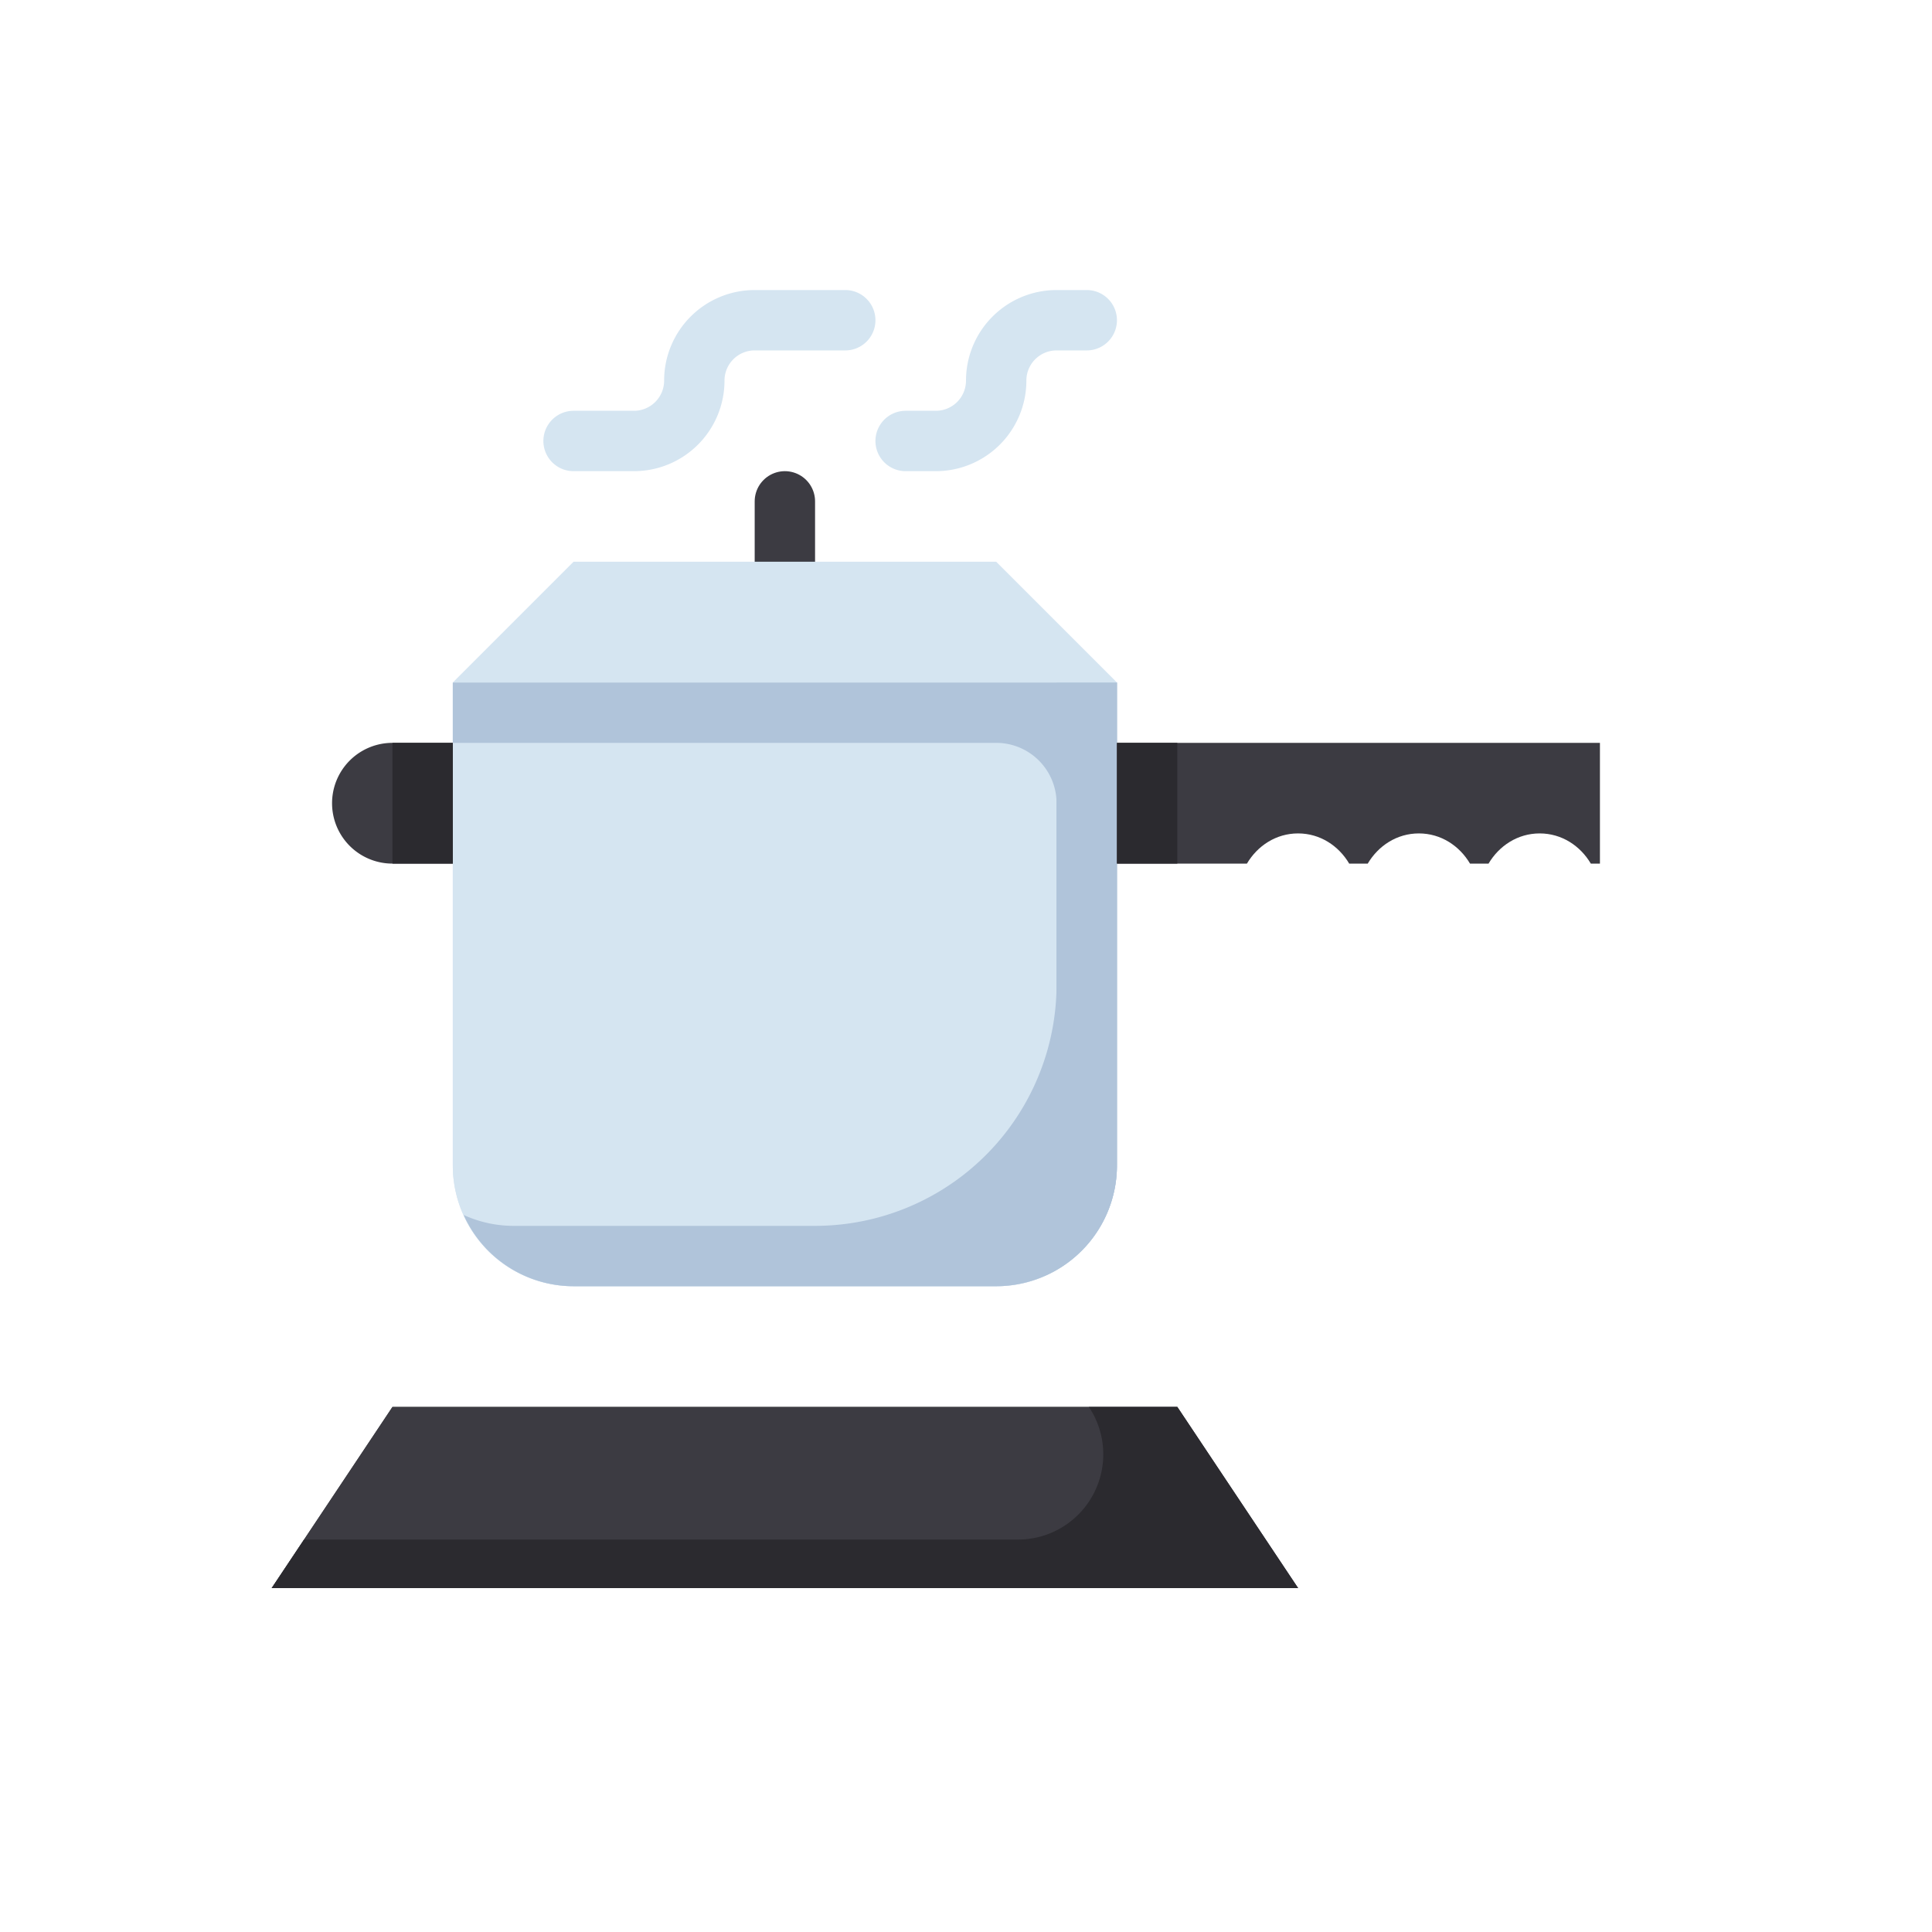 <svg xmlns="http://www.w3.org/2000/svg" viewBox="0 0 32 32" id="cooker"><path fill="none" stroke="#3c3b42" stroke-linecap="round" stroke-linejoin="round" stroke-miterlimit="10" d="M13 9.304v-1"></path><path fill="#d5e5f1" d="M16.5 21.304h-7a2 2 0 0 1-2-2v-8h11v8a2 2 0 0 1-2 2z"></path><path fill="#d5e5f1" d="M16.5 21.304h-7a2 2 0 0 1-2-2v-8h11v8a2 2 0 0 1-2 2z"></path><path fill="#b0c4da" d="M17.5 11.304v5a4 4 0 0 1-4 4h-5a1.99 1.99 0 0 1-.82-.18 1.999 1.999 0 0 0 1.82 1.18h7a2 2 0 0 0 2-2v-8h-1z"></path><path fill="#b0c4da" d="M7.5 11.304v1h9a1 1 0 0 1 1 1v7c0 .293-.067.569-.18.82a1.999 1.999 0 0 0 1.18-1.82v-8h-11z"></path><path fill="#d5e5f1" d="M18.5 11.304h-11l2-2h7z"></path><path fill="#3c3b42" d="M21.5 26.304h-17l2-3h13z"></path><path fill="#3c3b42" d="M21.5 26.304h-17l2-3h13z"></path><path fill="#2b2a2f" d="M19.5 23.304h-1.464a1.412 1.412 0 0 1-1.175 2.196H5.036l-.536.804h17l-2-3z"></path><path fill="#3c3b42" d="M18.5 12.304v2h2.153c.174-.294.481-.5.847-.5s.673.206.847.5h.307c.174-.294.481-.5.847-.5s.673.206.847.5h.307c.174-.294.481-.5.847-.5s.673.206.847.5h.151v-2h-8z"></path><path fill="#2b2a2f" d="M18.5 12.304h1v2h-1z"></path><path fill="#3c3b42" d="M7.5 14.304h-1a1 1 0 0 1 0-2h1v2z"></path><path fill="#2b2a2f" d="M6.5 12.304h1v2h-1z"></path><path fill="none" stroke="#d5e5f1" stroke-linecap="round" stroke-linejoin="round" stroke-miterlimit="10" d="M18 5.304h-.5a1 1 0 0 0-1 1 1 1 0 0 1-1 1H15m-1-2h-1.5a1 1 0 0 0-1 1 1 1 0 0 1-1 1h-1"></path></svg>